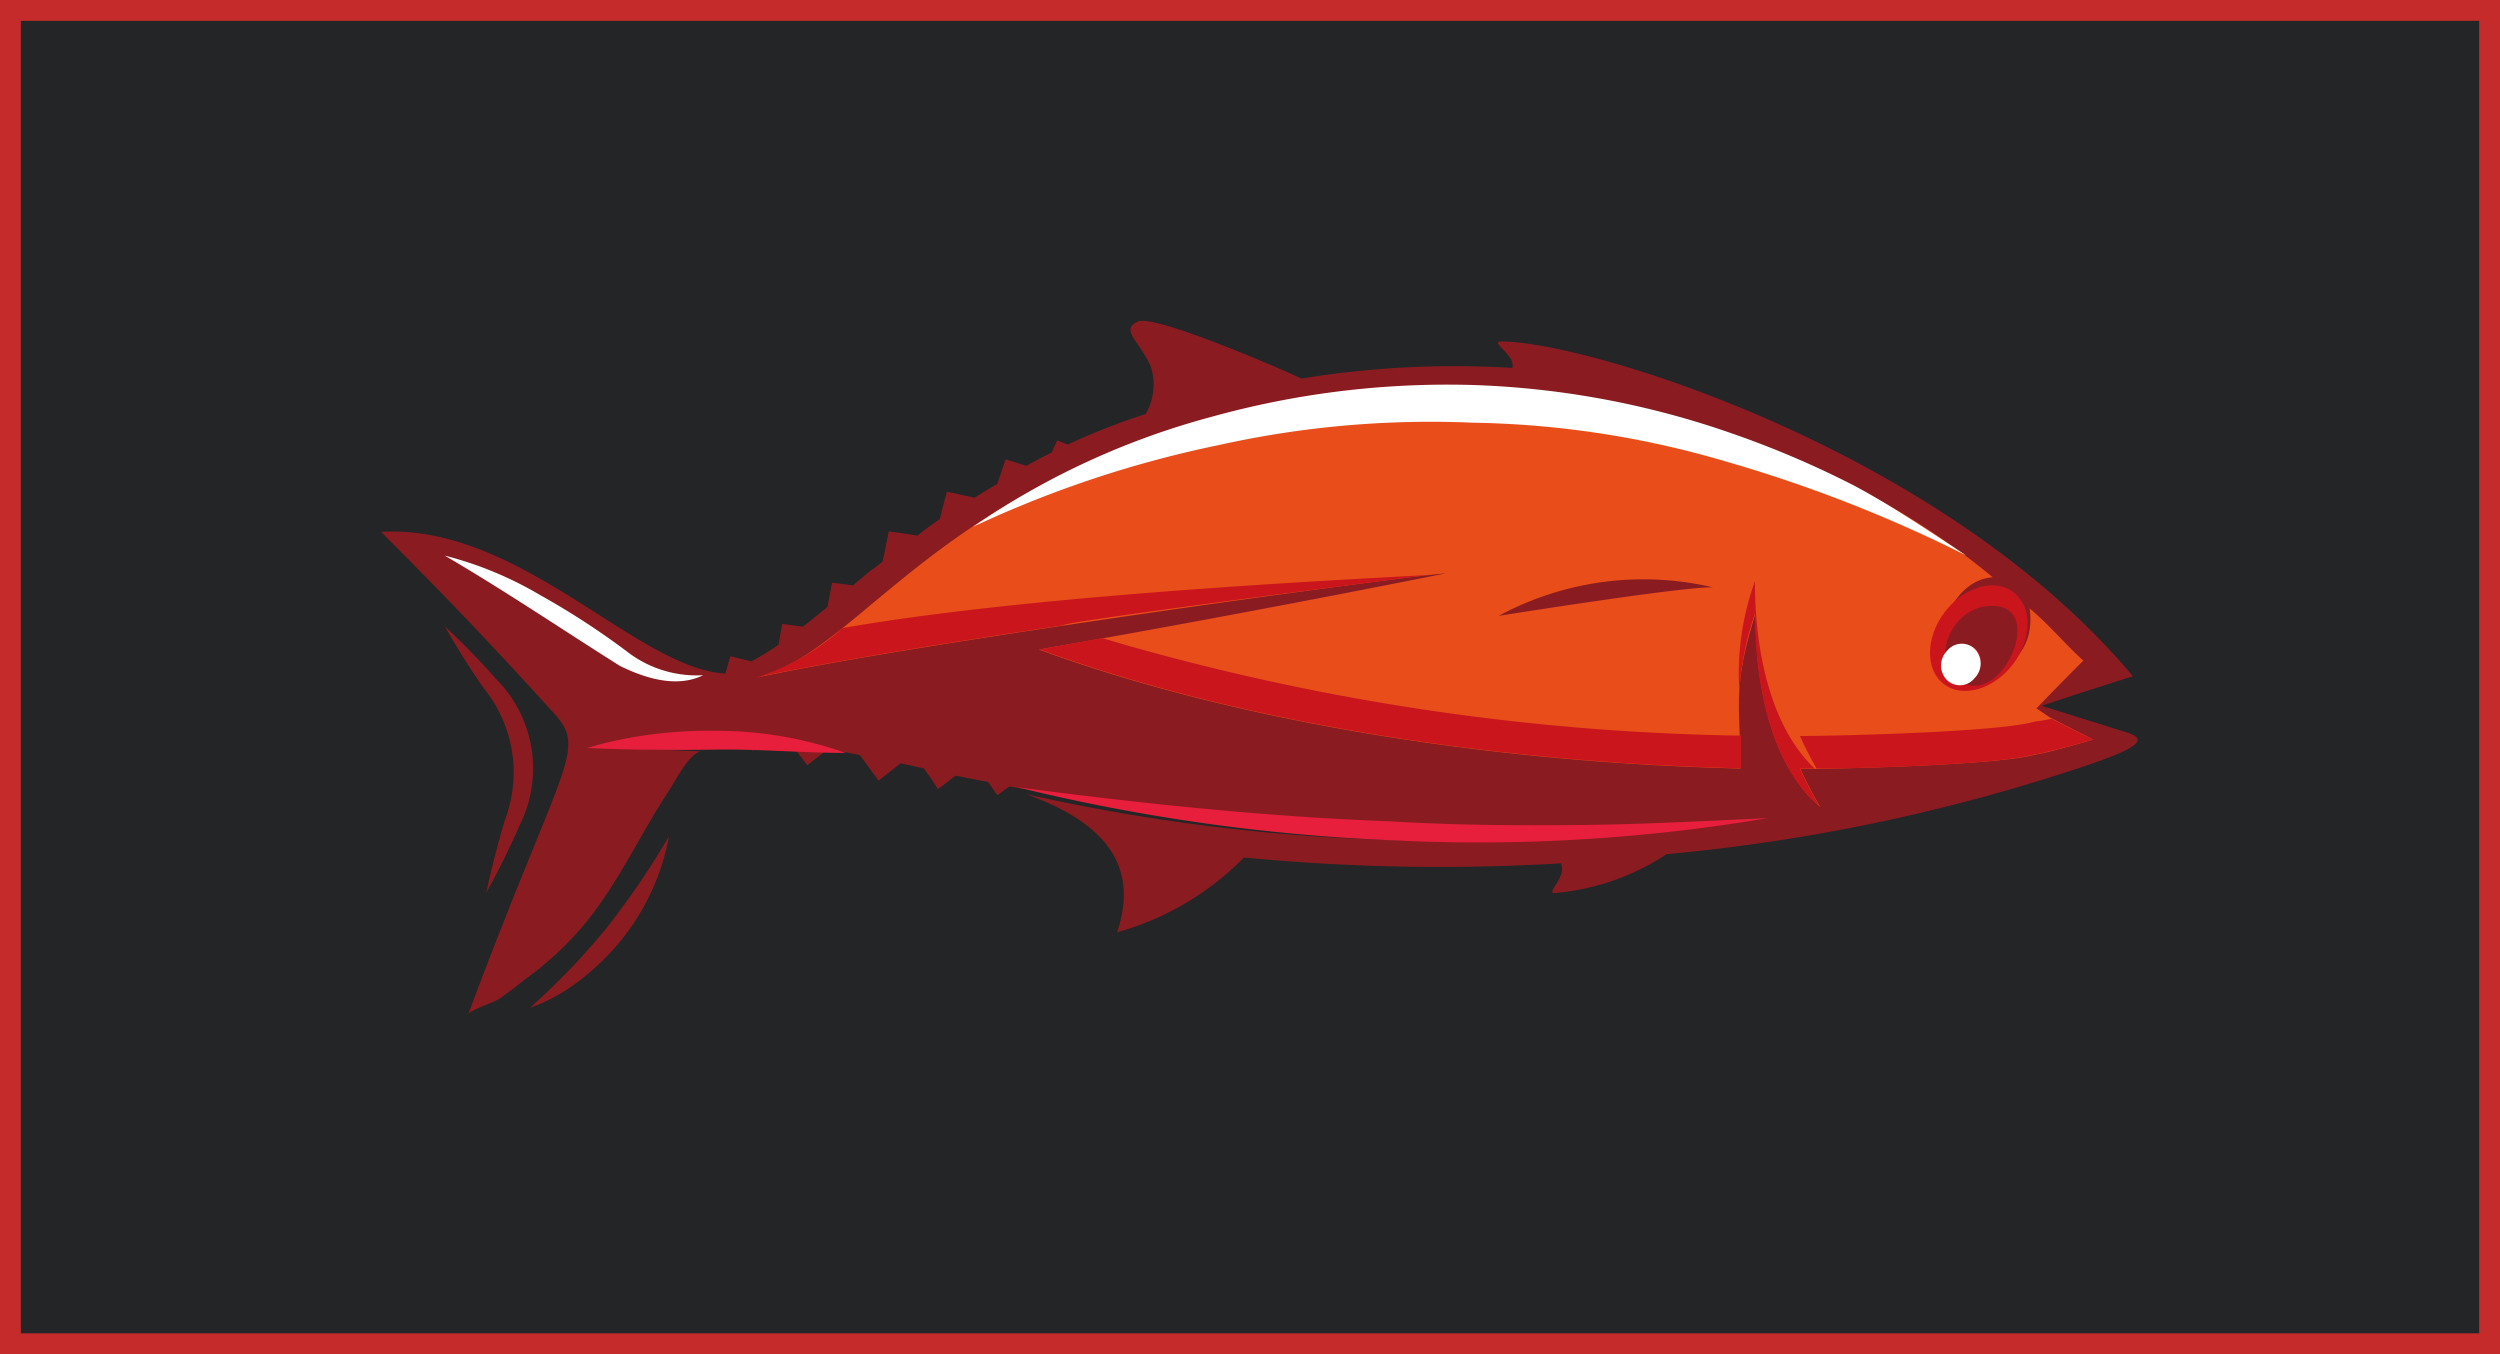 <svg id="魚蝦蟹" xmlns="http://www.w3.org/2000/svg" viewBox="0 0 120 65"><rect x="0" y="0" width="120" height="65" fill="#333333" stroke="none"/><defs><style>.cls-1{fill:#242526;}.cls-2{fill:#c42b2a;}.cls-3{fill:#8a1c21;}.cls-4{fill:#e94d19;}.cls-5{fill:#ca151d;}.cls-6{fill:#fff;}.cls-7{fill:#e71f3c;}</style></defs><title>魚蝦蟹</title><g id="魚"><rect class="cls-1" x="0.5" y="0.5" width="119" height="64"/><path class="cls-2" d="M119,1V64H1V1H119m1-1H0V65H120V0Z"/><path class="cls-3" d="M102,35.13l-4-1.25c1.16-.39,1.63-.55,4.38-1.42C93.21,21.52,76,16.34,72,16.39c-.43.09.76.66.59,1.27a45.83,45.83,0,0,0-10.12.51c-1.81-.83-7.07-3.05-7.84-2.74-.93.38.14,1,.63,2.23A2.88,2.88,0,0,1,55,19.87a31.68,31.68,0,0,0-3.75,1.47l-.51-.2-.25.57c-.48.25-.91.47-1.22.65l-1-.31-.4,1.18c-.37.21-.73.43-1.09.66l-1.33-.29c-.14.53-.21.79-.34,1.32-.37.24-.72.52-1.08.79-.55-.09-.82-.13-1.37-.2-.12.58-.17.87-.29,1.44-.92.74.09-.13-1.43,1.15l-1-.13c-.09.46-.13.69-.22,1.16-.39.32-.78.64-1.18.95l-1-.13c-.06.39-.1.59-.17,1a14.8,14.8,0,0,1-1.31.8l-1-.25c-.1.33-.14.49-.24.83-4.25-.22-9.85-7.19-16.53-6.8,3.42,3.43,5.09,5.18,8.33,8.74,1.58,1.75.37,2.31-4.15,14.43.07-.2,1.19-.58,1.42-.71A17.26,17.26,0,0,0,25.21,47a15.12,15.12,0,0,0,2.65-2.41c1.74-2,2.81-4.47,4.27-6.67.25-.37,1-1.87,1.56-1.85-2.21-.1-3.32-.14-5.54-.19a23.17,23.17,0,0,1,7.38-.6c.23.31.35.46.59.76l.7-.57c.36,0,.72.1,1.1.17l.83,1.09,1-.78,1.52.29c.37.49.54.74.9,1.23l1.06-.83,1.11.24c.28.38.41.57.68,1l.85-.65,1.57.31.43.63.58-.42c8.93,1.55,21.6,2.07,30.72,2.09a91.76,91.76,0,0,1-29.92-1.72c3.32,1.19,5.56,3.11,4.37,6.63a13.7,13.7,0,0,0,6.09-3.59,98.22,98.22,0,0,0,15.22.28c.27.66-.65,1.33-.36,1.43A11.56,11.56,0,0,0,80,41a88.5,88.5,0,0,0,19.56-4.06C102.79,35.89,103.17,35.48,102,35.13Z"/><path class="cls-3" d="M23.34,42.85q.87-1.56,1.59-3.21a6.08,6.08,0,0,0-1.13-7.06c-.77-.88-1.6-1.72-2.45-2.52a35.48,35.48,0,0,0,1.89,3,6.41,6.41,0,0,1,1,6.29C23.89,40.5,23.6,41.67,23.34,42.85Z"/><path class="cls-3" d="M25.43,48.38a8.58,8.58,0,0,0,2.37-1.3,12,12,0,0,0,2-1.93,11.19,11.19,0,0,0,2.31-5,39.31,39.31,0,0,1-3,4.4A33.54,33.54,0,0,1,25.43,48.38Z"/><path class="cls-4" d="M96.47,31.08c-.1.76-1.17,1-2,.89.55,0,1.14-.2,1.2-.67.14-1,.07-1.15-.17-1.56,0,0-1.1-.92-2,1.28a.57.57,0,0,0,0,.28.81.81,0,0,1,0-.61c1.21-3,2.79-1.78,2.79-1.78C96.58,29.49,96.67,29.68,96.47,31.08Z"/><path class="cls-4" d="M100.47,35.5l-2.09-1.07L97.75,34c.89-.92,1.34-1.38,2.25-2.29-1-.91-1.51-1.6-2.58-2.51.51,3.47-4,4.19-4.41,1.78.26-1.54,1.15-3.17,2.64-3.27C84.89,18.74,67.21,15.94,52.85,22L53,22l-1.45.52c-8.25,3.87-11.28,9-15.21,10,7.87-1.7,30.9-4.84,33.06-5,0,0-9.23,1.87-19.53,3.66,8.61,3.16,20.53,5.39,33.67,5.71,0-3.07-.41-3.83.72-7.42,0,3.1.65,7.18,3.11,9.26a18.42,18.42,0,0,1-.95-1.82c2,0,9.6-.19,11.3-.7C98,36.21,100.21,35.58,100.47,35.5ZM71.94,29.56A14.63,14.63,0,0,1,82.25,28.2C82.05,28.17,80.73,28.18,71.94,29.56Z"/><path class="cls-5" d="M93.5,29.19c1-1.15,2.47-1.44,3.29-.64s.68,2.37-.32,3.52-2.48,1.44-3.3.65S92.5,30.34,93.5,29.19Z"/><path class="cls-3" d="M93.79,32.47c2.17,2.1,4.82-3.91,1.43-3.35C93.69,29.37,92.79,31.49,93.79,32.47Zm1-.3c-.65.76-1.51-.08-.86-.83S95.5,31.42,94.84,32.17Z"/><path class="cls-6" d="M93.46,31.24a.9.9,0,0,1,1.32-.1,1,1,0,0,1,0,1.41.9.9,0,0,1-1.32.1A1,1,0,0,1,93.46,31.24Z"/><path class="cls-7" d="M48.84,37.79c6,.79,12,1.42,18,1.64,3,.18,6,.2,9,.17s6-.19,9-.33a83.2,83.2,0,0,1-18.11,1.06A91,91,0,0,1,48.84,37.79Z"/><path class="cls-7" d="M28.15,35.9a21.24,21.24,0,0,1,6.24-.82,18.54,18.54,0,0,1,6.2,1.06c-2.1,0-4.15-.19-6.21-.16S30.25,36,28.15,35.9Z"/><path class="cls-5" d="M68.63,27.59c-1.85.14-18.38.83-28.2,2.56a11.12,11.12,0,0,1-4.11,2.36c3.21-.69,8.94-1.63,14.75-2.5C50.67,29.87,68.63,27.59,68.63,27.59Z"/><path class="cls-5" d="M52.9,30.63l-3,.54c8.61,3.16,20.53,5.39,33.67,5.71,0-.61,0-1.11,0-1.57A113.9,113.9,0,0,1,52.9,30.63Z"/><path class="cls-5" d="M97.7,34.63c-1.7.51-9.32.69-11.3.7a16.34,16.34,0,0,0,.8,1.56c2.72,0,9-.23,10.5-.69.27,0,2.51-.62,2.77-.7l-2-1A6.1,6.1,0,0,1,97.7,34.63Z"/><path class="cls-5" d="M87.1,36.89c-2.24-2.14-2.88-6-2.86-9a13,13,0,0,0-.75,5.29,13.91,13.91,0,0,1,.75-3.72c0,3.1.65,7.18,3.11,9.26a18.42,18.42,0,0,1-.95-1.82Z"/><path class="cls-6" d="M46.7,25.29A37.06,37.06,0,0,1,58.18,20,42.33,42.33,0,0,1,70.7,18.48,41.73,41.73,0,0,1,83.12,20.8,45.51,45.51,0,0,1,89,23.31c1.87,1,3.63,2.21,5.39,3.36a66.88,66.88,0,0,0-11.59-4.53,45.25,45.25,0,0,0-12.09-1.85,46.8,46.8,0,0,0-12.19,1.07A52.88,52.88,0,0,0,46.7,25.29Z"/><path class="cls-6" d="M21.35,26.67a17.38,17.38,0,0,1,4.57,1.89,36.73,36.73,0,0,1,4.17,2.71l0,0a5.45,5.45,0,0,0,3.66,1.14c-1.27.63-2.81.14-4-.45h0l0,0C26.91,30.17,24.21,28.34,21.35,26.67Z"/></g></svg>